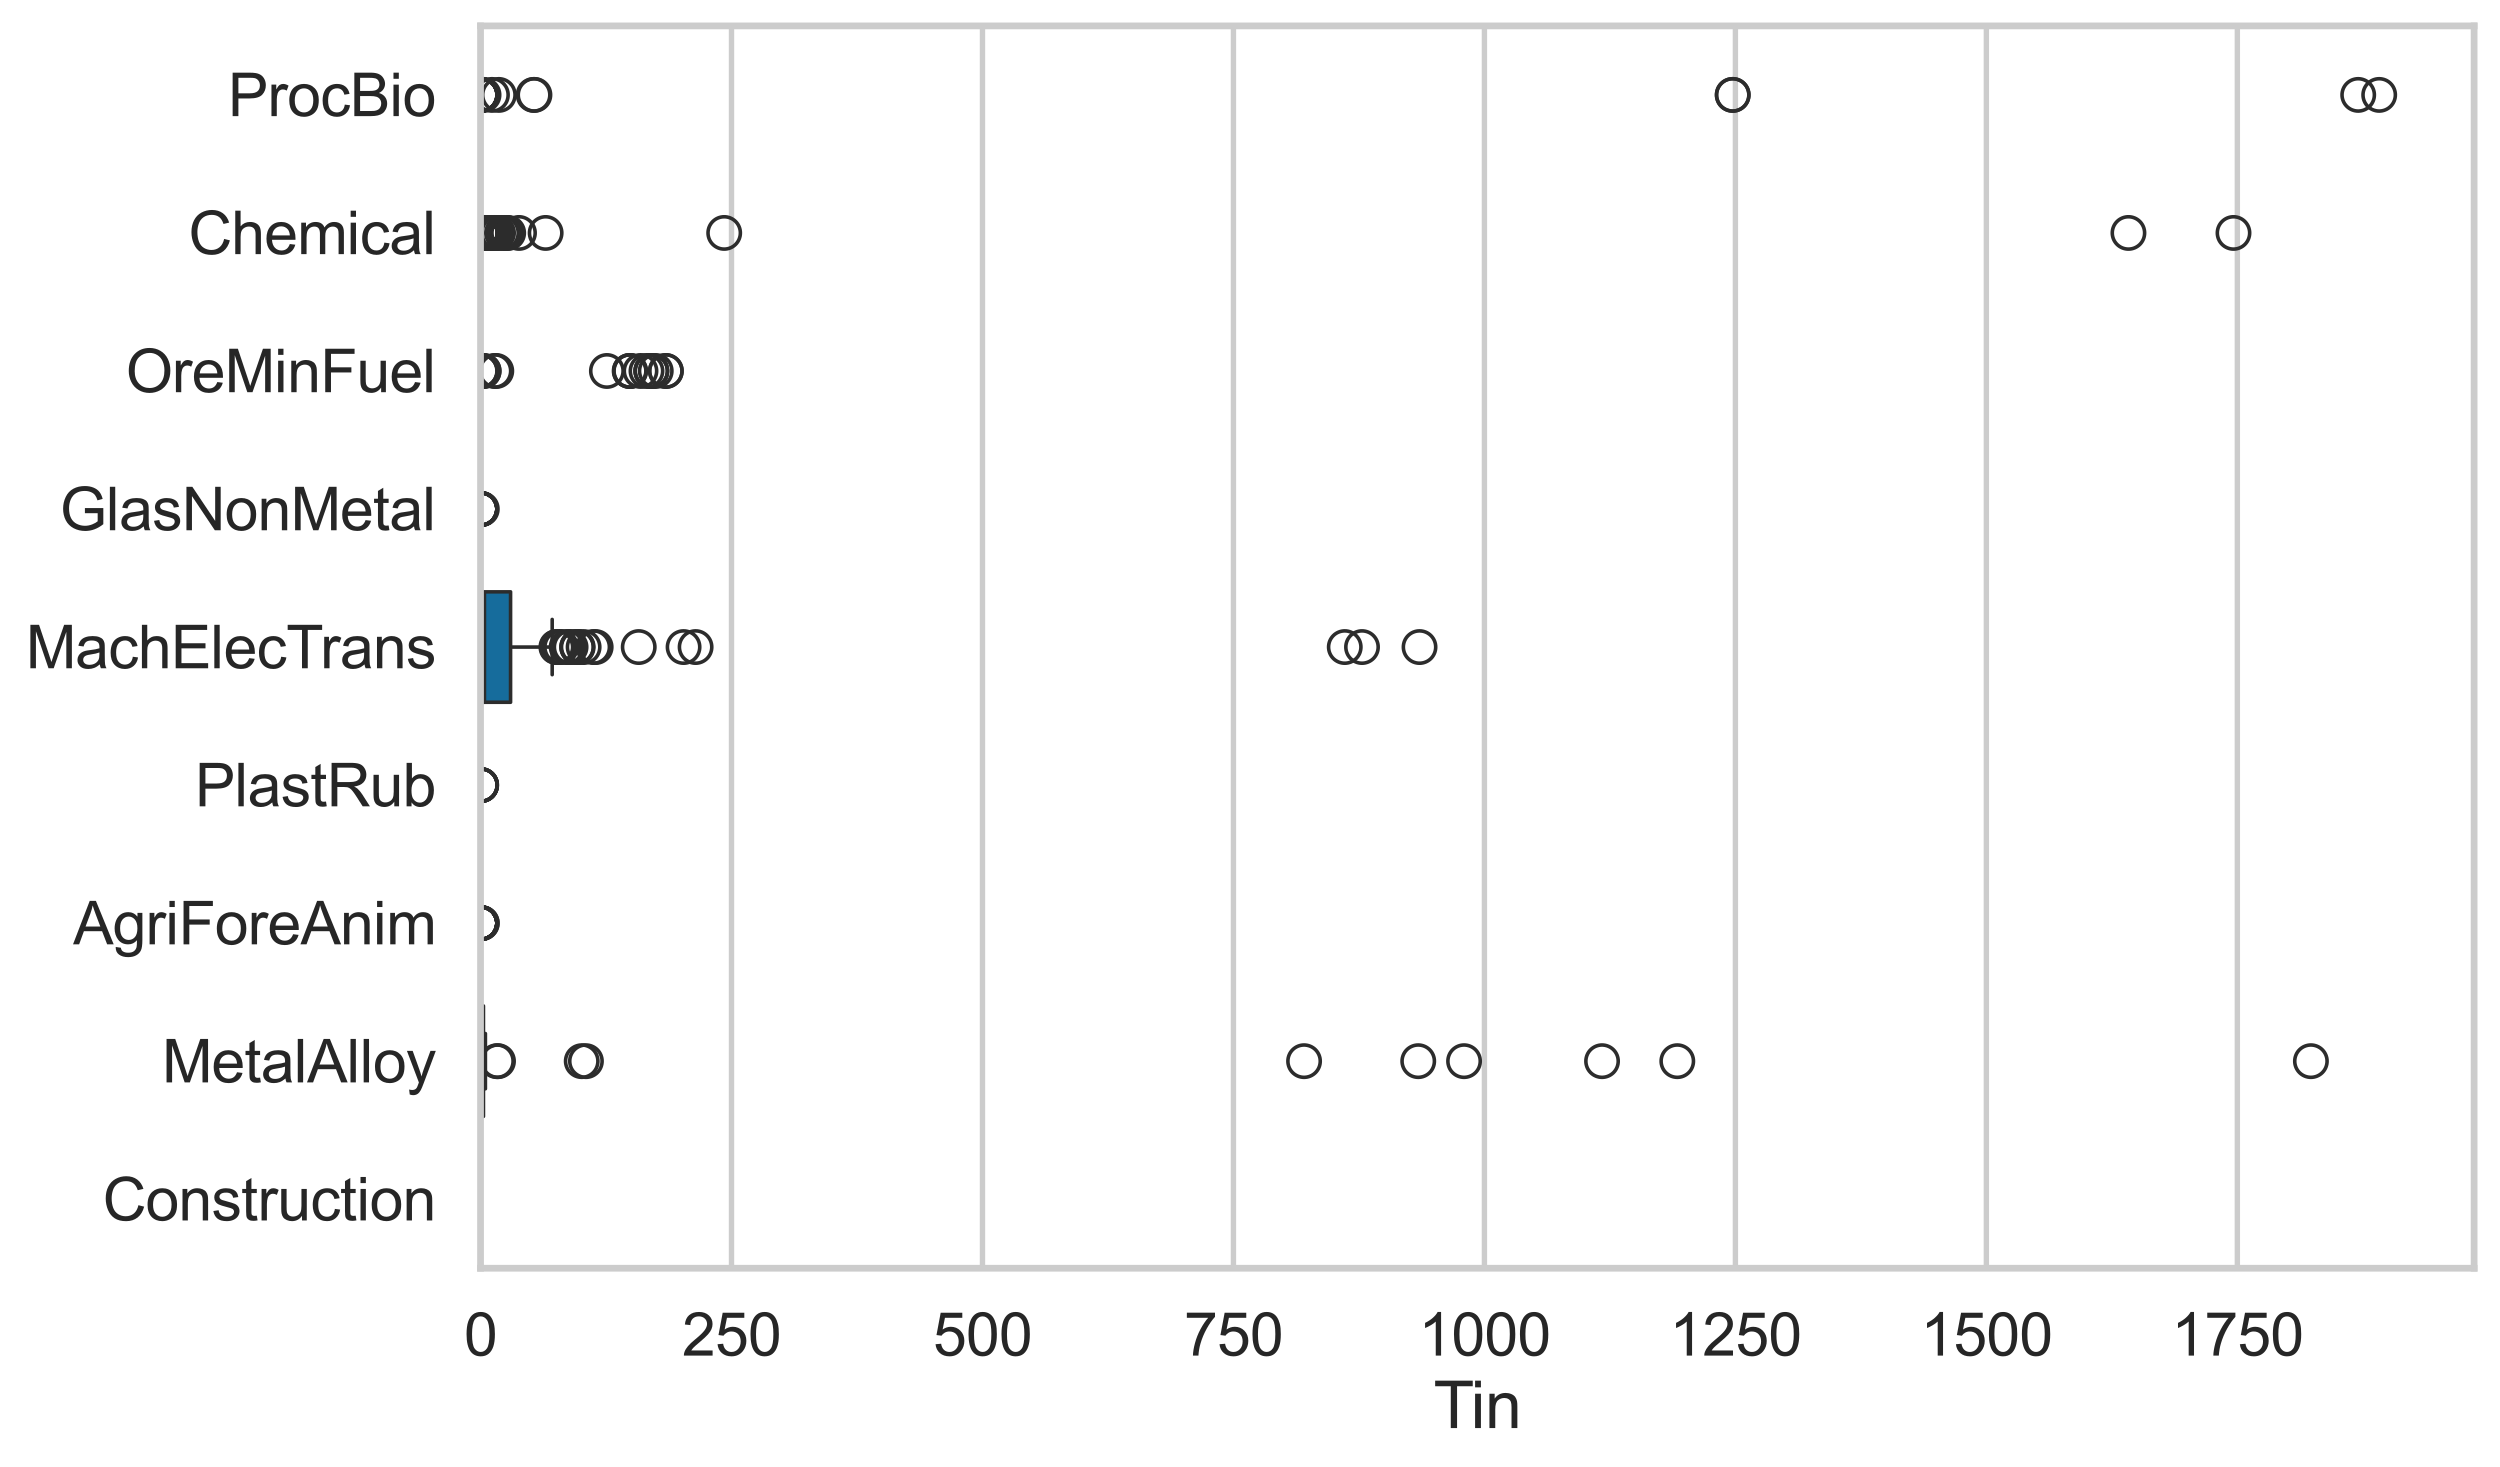 <?xml version="1.0" encoding="utf-8" standalone="no"?>
<!DOCTYPE svg PUBLIC "-//W3C//DTD SVG 1.1//EN"
  "http://www.w3.org/Graphics/SVG/1.1/DTD/svg11.dtd">
<svg xmlns:xlink="http://www.w3.org/1999/xlink" width="695.577pt" height="408.111pt" viewBox="0 0 695.577 408.111" xmlns="http://www.w3.org/2000/svg" version="1.1">
 <defs>
  <style type="text/css">*{stroke-linejoin: round; stroke-linecap: butt}</style>
 </defs>
 <g id="figure_1">
  <g id="patch_1">
   <path d="M 0 408.111 
L 695.577 408.111 
L 695.577 0 
L 0 0 
z
" style="fill: #ffffff"/>
  </g>
  <g id="axes_1">
   <g id="patch_2">
    <path d="M 133.697 352.86 
L 688.377 352.86 
L 688.377 7.2 
L 133.697 7.2 
z
" style="fill: #ffffff"/>
   </g>
   <g id="matplotlib.axis_1">
    <g id="xtick_1">
     <g id="line2d_1">
      <path d="M 133.697 352.86 
L 133.697 7.2 
" clip-path="url(#p2b8cd3656a)" style="fill: none; stroke: #cccccc; stroke-width: 1.5; stroke-linecap: round"/>
     </g>
     <g id="text_1">
      <!-- 0 -->
      <g style="fill: #262626" transform="translate(129.109 377.17) scale(0.165 -0.165)">
       <defs>
        <path id="ArialMT-30" d="M 266 2259 
Q 266 3072 433 3567 
Q 600 4063 929 4331 
Q 1259 4600 1759 4600 
Q 2128 4600 2406 4451 
Q 2684 4303 2865 4023 
Q 3047 3744 3150 3342 
Q 3253 2941 3253 2259 
Q 3253 1453 3087 958 
Q 2922 463 2592 192 
Q 2263 -78 1759 -78 
Q 1097 -78 719 397 
Q 266 969 266 2259 
z
M 844 2259 
Q 844 1131 1108 757 
Q 1372 384 1759 384 
Q 2147 384 2411 759 
Q 2675 1134 2675 2259 
Q 2675 3391 2411 3762 
Q 2147 4134 1753 4134 
Q 1366 4134 1134 3806 
Q 844 3388 844 2259 
z
" transform="scale(0.016)"/>
       </defs>
       <use xlink:href="#ArialMT-30"/>
      </g>
     </g>
    </g>
    <g id="xtick_2">
     <g id="line2d_2">
      <path d="M 203.526 352.86 
L 203.526 7.2 
" clip-path="url(#p2b8cd3656a)" style="fill: none; stroke: #cccccc; stroke-width: 1.5; stroke-linecap: round"/>
     </g>
     <g id="text_2">
      <!-- 250 -->
      <g style="fill: #262626" transform="translate(189.762 377.17) scale(0.165 -0.165)">
       <defs>
        <path id="ArialMT-32" d="M 3222 541 
L 3222 0 
L 194 0 
Q 188 203 259 391 
Q 375 700 629 1000 
Q 884 1300 1366 1694 
Q 2113 2306 2375 2664 
Q 2638 3022 2638 3341 
Q 2638 3675 2398 3904 
Q 2159 4134 1775 4134 
Q 1369 4134 1125 3890 
Q 881 3647 878 3216 
L 300 3275 
Q 359 3922 746 4261 
Q 1134 4600 1788 4600 
Q 2447 4600 2831 4234 
Q 3216 3869 3216 3328 
Q 3216 3053 3103 2787 
Q 2991 2522 2730 2228 
Q 2469 1934 1863 1422 
Q 1356 997 1212 845 
Q 1069 694 975 541 
L 3222 541 
z
" transform="scale(0.016)"/>
        <path id="ArialMT-35" d="M 266 1200 
L 856 1250 
Q 922 819 1161 601 
Q 1400 384 1738 384 
Q 2144 384 2425 690 
Q 2706 997 2706 1503 
Q 2706 1984 2436 2262 
Q 2166 2541 1728 2541 
Q 1456 2541 1237 2417 
Q 1019 2294 894 2097 
L 366 2166 
L 809 4519 
L 3088 4519 
L 3088 3981 
L 1259 3981 
L 1013 2750 
Q 1425 3038 1878 3038 
Q 2478 3038 2890 2622 
Q 3303 2206 3303 1553 
Q 3303 931 2941 478 
Q 2500 -78 1738 -78 
Q 1113 -78 717 272 
Q 322 622 266 1200 
z
" transform="scale(0.016)"/>
       </defs>
       <use xlink:href="#ArialMT-32"/>
       <use xlink:href="#ArialMT-35" transform="translate(55.615 0)"/>
       <use xlink:href="#ArialMT-30" transform="translate(111.23 0)"/>
      </g>
     </g>
    </g>
    <g id="xtick_3">
     <g id="line2d_3">
      <path d="M 273.354 352.86 
L 273.354 7.2 
" clip-path="url(#p2b8cd3656a)" style="fill: none; stroke: #cccccc; stroke-width: 1.5; stroke-linecap: round"/>
     </g>
     <g id="text_3">
      <!-- 500 -->
      <g style="fill: #262626" transform="translate(259.591 377.17) scale(0.165 -0.165)">
       <use xlink:href="#ArialMT-35"/>
       <use xlink:href="#ArialMT-30" transform="translate(55.615 0)"/>
       <use xlink:href="#ArialMT-30" transform="translate(111.23 0)"/>
      </g>
     </g>
    </g>
    <g id="xtick_4">
     <g id="line2d_4">
      <path d="M 343.183 352.86 
L 343.183 7.2 
" clip-path="url(#p2b8cd3656a)" style="fill: none; stroke: #cccccc; stroke-width: 1.5; stroke-linecap: round"/>
     </g>
     <g id="text_4">
      <!-- 750 -->
      <g style="fill: #262626" transform="translate(329.42 377.17) scale(0.165 -0.165)">
       <defs>
        <path id="ArialMT-37" d="M 303 3981 
L 303 4522 
L 3269 4522 
L 3269 4084 
Q 2831 3619 2401 2847 
Q 1972 2075 1738 1259 
Q 1569 684 1522 0 
L 944 0 
Q 953 541 1156 1306 
Q 1359 2072 1739 2783 
Q 2119 3494 2547 3981 
L 303 3981 
z
" transform="scale(0.016)"/>
       </defs>
       <use xlink:href="#ArialMT-37"/>
       <use xlink:href="#ArialMT-35" transform="translate(55.615 0)"/>
       <use xlink:href="#ArialMT-30" transform="translate(111.23 0)"/>
      </g>
     </g>
    </g>
    <g id="xtick_5">
     <g id="line2d_5">
      <path d="M 413.012 352.86 
L 413.012 7.2 
" clip-path="url(#p2b8cd3656a)" style="fill: none; stroke: #cccccc; stroke-width: 1.5; stroke-linecap: round"/>
     </g>
     <g id="text_5">
      <!-- 1000 -->
      <g style="fill: #262626" transform="translate(394.661 377.17) scale(0.165 -0.165)">
       <defs>
        <path id="ArialMT-31" d="M 2384 0 
L 1822 0 
L 1822 3584 
Q 1619 3391 1289 3197 
Q 959 3003 697 2906 
L 697 3450 
Q 1169 3672 1522 3987 
Q 1875 4303 2022 4600 
L 2384 4600 
L 2384 0 
z
" transform="scale(0.016)"/>
       </defs>
       <use xlink:href="#ArialMT-31"/>
       <use xlink:href="#ArialMT-30" transform="translate(55.615 0)"/>
       <use xlink:href="#ArialMT-30" transform="translate(111.23 0)"/>
       <use xlink:href="#ArialMT-30" transform="translate(166.846 0)"/>
      </g>
     </g>
    </g>
    <g id="xtick_6">
     <g id="line2d_6">
      <path d="M 482.841 352.86 
L 482.841 7.2 
" clip-path="url(#p2b8cd3656a)" style="fill: none; stroke: #cccccc; stroke-width: 1.5; stroke-linecap: round"/>
     </g>
     <g id="text_6">
      <!-- 1250 -->
      <g style="fill: #262626" transform="translate(464.49 377.17) scale(0.165 -0.165)">
       <use xlink:href="#ArialMT-31"/>
       <use xlink:href="#ArialMT-32" transform="translate(55.615 0)"/>
       <use xlink:href="#ArialMT-35" transform="translate(111.23 0)"/>
       <use xlink:href="#ArialMT-30" transform="translate(166.846 0)"/>
      </g>
     </g>
    </g>
    <g id="xtick_7">
     <g id="line2d_7">
      <path d="M 552.669 352.86 
L 552.669 7.2 
" clip-path="url(#p2b8cd3656a)" style="fill: none; stroke: #cccccc; stroke-width: 1.5; stroke-linecap: round"/>
     </g>
     <g id="text_7">
      <!-- 1500 -->
      <g style="fill: #262626" transform="translate(534.318 377.17) scale(0.165 -0.165)">
       <use xlink:href="#ArialMT-31"/>
       <use xlink:href="#ArialMT-35" transform="translate(55.615 0)"/>
       <use xlink:href="#ArialMT-30" transform="translate(111.23 0)"/>
       <use xlink:href="#ArialMT-30" transform="translate(166.846 0)"/>
      </g>
     </g>
    </g>
    <g id="xtick_8">
     <g id="line2d_8">
      <path d="M 622.498 352.86 
L 622.498 7.2 
" clip-path="url(#p2b8cd3656a)" style="fill: none; stroke: #cccccc; stroke-width: 1.5; stroke-linecap: round"/>
     </g>
     <g id="text_8">
      <!-- 1750 -->
      <g style="fill: #262626" transform="translate(604.147 377.17) scale(0.165 -0.165)">
       <use xlink:href="#ArialMT-31"/>
       <use xlink:href="#ArialMT-37" transform="translate(55.615 0)"/>
       <use xlink:href="#ArialMT-35" transform="translate(111.23 0)"/>
       <use xlink:href="#ArialMT-30" transform="translate(166.846 0)"/>
      </g>
     </g>
    </g>
    <g id="text_9">
     <!-- Tin -->
     <g style="fill: #262626" transform="translate(398.873 397.334) scale(0.18 -0.18)">
      <defs>
       <path id="ArialMT-54" d="M 1659 0 
L 1659 4041 
L 150 4041 
L 150 4581 
L 3781 4581 
L 3781 4041 
L 2266 4041 
L 2266 0 
L 1659 0 
z
" transform="scale(0.016)"/>
       <path id="ArialMT-69" d="M 425 3934 
L 425 4581 
L 988 4581 
L 988 3934 
L 425 3934 
z
M 425 0 
L 425 3319 
L 988 3319 
L 988 0 
L 425 0 
z
" transform="scale(0.016)"/>
       <path id="ArialMT-6e" d="M 422 0 
L 422 3319 
L 928 3319 
L 928 2847 
Q 1294 3394 1984 3394 
Q 2284 3394 2536 3286 
Q 2788 3178 2913 3003 
Q 3038 2828 3088 2588 
Q 3119 2431 3119 2041 
L 3119 0 
L 2556 0 
L 2556 2019 
Q 2556 2363 2490 2533 
Q 2425 2703 2258 2804 
Q 2091 2906 1866 2906 
Q 1506 2906 1245 2678 
Q 984 2450 984 1813 
L 984 0 
L 422 0 
z
" transform="scale(0.016)"/>
      </defs>
      <use xlink:href="#ArialMT-54"/>
      <use xlink:href="#ArialMT-69" transform="translate(57.334 0)"/>
      <use xlink:href="#ArialMT-6e" transform="translate(79.551 0)"/>
     </g>
    </g>
   </g>
   <g id="matplotlib.axis_2">
    <g id="ytick_1">
     <g id="text_10">
      <!-- ProcBio -->
      <g style="fill: #262626" transform="translate(63.424 32.309) scale(0.165 -0.165)">
       <defs>
        <path id="ArialMT-50" d="M 494 0 
L 494 4581 
L 2222 4581 
Q 2678 4581 2919 4538 
Q 3256 4481 3484 4323 
Q 3713 4166 3852 3881 
Q 3991 3597 3991 3256 
Q 3991 2672 3619 2267 
Q 3247 1863 2275 1863 
L 1100 1863 
L 1100 0 
L 494 0 
z
M 1100 2403 
L 2284 2403 
Q 2872 2403 3119 2622 
Q 3366 2841 3366 3238 
Q 3366 3525 3220 3729 
Q 3075 3934 2838 4000 
Q 2684 4041 2272 4041 
L 1100 4041 
L 1100 2403 
z
" transform="scale(0.016)"/>
        <path id="ArialMT-72" d="M 416 0 
L 416 3319 
L 922 3319 
L 922 2816 
Q 1116 3169 1280 3281 
Q 1444 3394 1641 3394 
Q 1925 3394 2219 3213 
L 2025 2691 
Q 1819 2813 1613 2813 
Q 1428 2813 1281 2702 
Q 1134 2591 1072 2394 
Q 978 2094 978 1738 
L 978 0 
L 416 0 
z
" transform="scale(0.016)"/>
        <path id="ArialMT-6f" d="M 213 1659 
Q 213 2581 725 3025 
Q 1153 3394 1769 3394 
Q 2453 3394 2887 2945 
Q 3322 2497 3322 1706 
Q 3322 1066 3130 698 
Q 2938 331 2570 128 
Q 2203 -75 1769 -75 
Q 1072 -75 642 372 
Q 213 819 213 1659 
z
M 791 1659 
Q 791 1022 1069 705 
Q 1347 388 1769 388 
Q 2188 388 2466 706 
Q 2744 1025 2744 1678 
Q 2744 2294 2464 2611 
Q 2184 2928 1769 2928 
Q 1347 2928 1069 2612 
Q 791 2297 791 1659 
z
" transform="scale(0.016)"/>
        <path id="ArialMT-63" d="M 2588 1216 
L 3141 1144 
Q 3050 572 2676 248 
Q 2303 -75 1759 -75 
Q 1078 -75 664 370 
Q 250 816 250 1647 
Q 250 2184 428 2587 
Q 606 2991 970 3192 
Q 1334 3394 1763 3394 
Q 2303 3394 2647 3120 
Q 2991 2847 3088 2344 
L 2541 2259 
Q 2463 2594 2264 2762 
Q 2066 2931 1784 2931 
Q 1359 2931 1093 2626 
Q 828 2322 828 1663 
Q 828 994 1084 691 
Q 1341 388 1753 388 
Q 2084 388 2306 591 
Q 2528 794 2588 1216 
z
" transform="scale(0.016)"/>
        <path id="ArialMT-42" d="M 469 0 
L 469 4581 
L 2188 4581 
Q 2713 4581 3030 4442 
Q 3347 4303 3526 4014 
Q 3706 3725 3706 3409 
Q 3706 3116 3547 2856 
Q 3388 2597 3066 2438 
Q 3481 2316 3704 2022 
Q 3928 1728 3928 1328 
Q 3928 1006 3792 729 
Q 3656 453 3456 303 
Q 3256 153 2954 76 
Q 2653 0 2216 0 
L 469 0 
z
M 1075 2656 
L 2066 2656 
Q 2469 2656 2644 2709 
Q 2875 2778 2992 2937 
Q 3109 3097 3109 3338 
Q 3109 3566 3000 3739 
Q 2891 3913 2687 3977 
Q 2484 4041 1991 4041 
L 1075 4041 
L 1075 2656 
z
M 1075 541 
L 2216 541 
Q 2509 541 2628 563 
Q 2838 600 2978 687 
Q 3119 775 3209 942 
Q 3300 1109 3300 1328 
Q 3300 1584 3169 1773 
Q 3038 1963 2805 2039 
Q 2572 2116 2134 2116 
L 1075 2116 
L 1075 541 
z
" transform="scale(0.016)"/>
       </defs>
       <use xlink:href="#ArialMT-50"/>
       <use xlink:href="#ArialMT-72" transform="translate(66.699 0)"/>
       <use xlink:href="#ArialMT-6f" transform="translate(100 0)"/>
       <use xlink:href="#ArialMT-63" transform="translate(155.615 0)"/>
       <use xlink:href="#ArialMT-42" transform="translate(205.615 0)"/>
       <use xlink:href="#ArialMT-69" transform="translate(272.314 0)"/>
       <use xlink:href="#ArialMT-6f" transform="translate(294.531 0)"/>
      </g>
     </g>
    </g>
    <g id="ytick_2">
     <g id="text_11">
      <!-- Chemical -->
      <g style="fill: #262626" transform="translate(52.428 70.715) scale(0.165 -0.165)">
       <defs>
        <path id="ArialMT-43" d="M 3763 1606 
L 4369 1453 
Q 4178 706 3683 314 
Q 3188 -78 2472 -78 
Q 1731 -78 1267 223 
Q 803 525 561 1097 
Q 319 1669 319 2325 
Q 319 3041 592 3573 
Q 866 4106 1370 4382 
Q 1875 4659 2481 4659 
Q 3169 4659 3637 4309 
Q 4106 3959 4291 3325 
L 3694 3184 
Q 3534 3684 3231 3912 
Q 2928 4141 2469 4141 
Q 1941 4141 1586 3887 
Q 1231 3634 1087 3207 
Q 944 2781 944 2328 
Q 944 1744 1114 1308 
Q 1284 872 1643 656 
Q 2003 441 2422 441 
Q 2931 441 3284 734 
Q 3638 1028 3763 1606 
z
" transform="scale(0.016)"/>
        <path id="ArialMT-68" d="M 422 0 
L 422 4581 
L 984 4581 
L 984 2938 
Q 1378 3394 1978 3394 
Q 2347 3394 2619 3248 
Q 2891 3103 3008 2847 
Q 3125 2591 3125 2103 
L 3125 0 
L 2563 0 
L 2563 2103 
Q 2563 2525 2380 2717 
Q 2197 2909 1863 2909 
Q 1613 2909 1392 2779 
Q 1172 2650 1078 2428 
Q 984 2206 984 1816 
L 984 0 
L 422 0 
z
" transform="scale(0.016)"/>
        <path id="ArialMT-65" d="M 2694 1069 
L 3275 997 
Q 3138 488 2766 206 
Q 2394 -75 1816 -75 
Q 1088 -75 661 373 
Q 234 822 234 1631 
Q 234 2469 665 2931 
Q 1097 3394 1784 3394 
Q 2450 3394 2872 2941 
Q 3294 2488 3294 1666 
Q 3294 1616 3291 1516 
L 816 1516 
Q 847 969 1125 678 
Q 1403 388 1819 388 
Q 2128 388 2347 550 
Q 2566 713 2694 1069 
z
M 847 1978 
L 2700 1978 
Q 2663 2397 2488 2606 
Q 2219 2931 1791 2931 
Q 1403 2931 1139 2672 
Q 875 2413 847 1978 
z
" transform="scale(0.016)"/>
        <path id="ArialMT-6d" d="M 422 0 
L 422 3319 
L 925 3319 
L 925 2853 
Q 1081 3097 1340 3245 
Q 1600 3394 1931 3394 
Q 2300 3394 2536 3241 
Q 2772 3088 2869 2813 
Q 3263 3394 3894 3394 
Q 4388 3394 4653 3120 
Q 4919 2847 4919 2278 
L 4919 0 
L 4359 0 
L 4359 2091 
Q 4359 2428 4304 2576 
Q 4250 2725 4106 2815 
Q 3963 2906 3769 2906 
Q 3419 2906 3187 2673 
Q 2956 2441 2956 1928 
L 2956 0 
L 2394 0 
L 2394 2156 
Q 2394 2531 2256 2718 
Q 2119 2906 1806 2906 
Q 1569 2906 1367 2781 
Q 1166 2656 1075 2415 
Q 984 2175 984 1722 
L 984 0 
L 422 0 
z
" transform="scale(0.016)"/>
        <path id="ArialMT-61" d="M 2588 409 
Q 2275 144 1986 34 
Q 1697 -75 1366 -75 
Q 819 -75 525 192 
Q 231 459 231 875 
Q 231 1119 342 1320 
Q 453 1522 633 1644 
Q 813 1766 1038 1828 
Q 1203 1872 1538 1913 
Q 2219 1994 2541 2106 
Q 2544 2222 2544 2253 
Q 2544 2597 2384 2738 
Q 2169 2928 1744 2928 
Q 1347 2928 1158 2789 
Q 969 2650 878 2297 
L 328 2372 
Q 403 2725 575 2942 
Q 747 3159 1072 3276 
Q 1397 3394 1825 3394 
Q 2250 3394 2515 3294 
Q 2781 3194 2906 3042 
Q 3031 2891 3081 2659 
Q 3109 2516 3109 2141 
L 3109 1391 
Q 3109 606 3145 398 
Q 3181 191 3288 0 
L 2700 0 
Q 2613 175 2588 409 
z
M 2541 1666 
Q 2234 1541 1622 1453 
Q 1275 1403 1131 1340 
Q 988 1278 909 1158 
Q 831 1038 831 891 
Q 831 666 1001 516 
Q 1172 366 1500 366 
Q 1825 366 2078 508 
Q 2331 650 2450 897 
Q 2541 1088 2541 1459 
L 2541 1666 
z
" transform="scale(0.016)"/>
        <path id="ArialMT-6c" d="M 409 0 
L 409 4581 
L 972 4581 
L 972 0 
L 409 0 
z
" transform="scale(0.016)"/>
       </defs>
       <use xlink:href="#ArialMT-43"/>
       <use xlink:href="#ArialMT-68" transform="translate(72.217 0)"/>
       <use xlink:href="#ArialMT-65" transform="translate(127.832 0)"/>
       <use xlink:href="#ArialMT-6d" transform="translate(183.447 0)"/>
       <use xlink:href="#ArialMT-69" transform="translate(266.748 0)"/>
       <use xlink:href="#ArialMT-63" transform="translate(288.965 0)"/>
       <use xlink:href="#ArialMT-61" transform="translate(338.965 0)"/>
       <use xlink:href="#ArialMT-6c" transform="translate(394.58 0)"/>
      </g>
     </g>
    </g>
    <g id="ytick_3">
     <g id="text_12">
      <!-- OreMinFuel -->
      <g style="fill: #262626" transform="translate(35.013 109.122) scale(0.165 -0.165)">
       <defs>
        <path id="ArialMT-4f" d="M 309 2231 
Q 309 3372 921 4017 
Q 1534 4663 2503 4663 
Q 3138 4663 3647 4359 
Q 4156 4056 4423 3514 
Q 4691 2972 4691 2284 
Q 4691 1588 4409 1038 
Q 4128 488 3612 205 
Q 3097 -78 2500 -78 
Q 1853 -78 1343 234 
Q 834 547 571 1087 
Q 309 1628 309 2231 
z
M 934 2222 
Q 934 1394 1379 917 
Q 1825 441 2497 441 
Q 3181 441 3623 922 
Q 4066 1403 4066 2288 
Q 4066 2847 3877 3264 
Q 3688 3681 3323 3911 
Q 2959 4141 2506 4141 
Q 1863 4141 1398 3698 
Q 934 3256 934 2222 
z
" transform="scale(0.016)"/>
        <path id="ArialMT-4d" d="M 475 0 
L 475 4581 
L 1388 4581 
L 2472 1338 
Q 2622 884 2691 659 
Q 2769 909 2934 1394 
L 4031 4581 
L 4847 4581 
L 4847 0 
L 4263 0 
L 4263 3834 
L 2931 0 
L 2384 0 
L 1059 3900 
L 1059 0 
L 475 0 
z
" transform="scale(0.016)"/>
        <path id="ArialMT-46" d="M 525 0 
L 525 4581 
L 3616 4581 
L 3616 4041 
L 1131 4041 
L 1131 2622 
L 3281 2622 
L 3281 2081 
L 1131 2081 
L 1131 0 
L 525 0 
z
" transform="scale(0.016)"/>
        <path id="ArialMT-75" d="M 2597 0 
L 2597 488 
Q 2209 -75 1544 -75 
Q 1250 -75 995 37 
Q 741 150 617 320 
Q 494 491 444 738 
Q 409 903 409 1263 
L 409 3319 
L 972 3319 
L 972 1478 
Q 972 1038 1006 884 
Q 1059 663 1231 536 
Q 1403 409 1656 409 
Q 1909 409 2131 539 
Q 2353 669 2445 892 
Q 2538 1116 2538 1541 
L 2538 3319 
L 3100 3319 
L 3100 0 
L 2597 0 
z
" transform="scale(0.016)"/>
       </defs>
       <use xlink:href="#ArialMT-4f"/>
       <use xlink:href="#ArialMT-72" transform="translate(77.783 0)"/>
       <use xlink:href="#ArialMT-65" transform="translate(111.084 0)"/>
       <use xlink:href="#ArialMT-4d" transform="translate(166.699 0)"/>
       <use xlink:href="#ArialMT-69" transform="translate(250 0)"/>
       <use xlink:href="#ArialMT-6e" transform="translate(272.217 0)"/>
       <use xlink:href="#ArialMT-46" transform="translate(327.832 0)"/>
       <use xlink:href="#ArialMT-75" transform="translate(388.916 0)"/>
       <use xlink:href="#ArialMT-65" transform="translate(444.531 0)"/>
       <use xlink:href="#ArialMT-6c" transform="translate(500.146 0)"/>
      </g>
     </g>
    </g>
    <g id="ytick_4">
     <g id="text_13">
      <!-- GlasNonMetal -->
      <g style="fill: #262626" transform="translate(16.659 147.529) scale(0.165 -0.165)">
       <defs>
        <path id="ArialMT-47" d="M 2638 1797 
L 2638 2334 
L 4578 2338 
L 4578 638 
Q 4131 281 3656 101 
Q 3181 -78 2681 -78 
Q 2006 -78 1454 211 
Q 903 500 622 1047 
Q 341 1594 341 2269 
Q 341 2938 620 3517 
Q 900 4097 1425 4378 
Q 1950 4659 2634 4659 
Q 3131 4659 3532 4498 
Q 3934 4338 4162 4050 
Q 4391 3763 4509 3300 
L 3963 3150 
Q 3859 3500 3706 3700 
Q 3553 3900 3268 4020 
Q 2984 4141 2638 4141 
Q 2222 4141 1919 4014 
Q 1616 3888 1430 3681 
Q 1244 3475 1141 3228 
Q 966 2803 966 2306 
Q 966 1694 1177 1281 
Q 1388 869 1791 669 
Q 2194 469 2647 469 
Q 3041 469 3416 620 
Q 3791 772 3984 944 
L 3984 1797 
L 2638 1797 
z
" transform="scale(0.016)"/>
        <path id="ArialMT-73" d="M 197 991 
L 753 1078 
Q 800 744 1014 566 
Q 1228 388 1613 388 
Q 2000 388 2187 545 
Q 2375 703 2375 916 
Q 2375 1106 2209 1216 
Q 2094 1291 1634 1406 
Q 1016 1563 777 1677 
Q 538 1791 414 1992 
Q 291 2194 291 2438 
Q 291 2659 392 2848 
Q 494 3038 669 3163 
Q 800 3259 1026 3326 
Q 1253 3394 1513 3394 
Q 1903 3394 2198 3281 
Q 2494 3169 2634 2976 
Q 2775 2784 2828 2463 
L 2278 2388 
Q 2241 2644 2061 2787 
Q 1881 2931 1553 2931 
Q 1166 2931 1000 2803 
Q 834 2675 834 2503 
Q 834 2394 903 2306 
Q 972 2216 1119 2156 
Q 1203 2125 1616 2013 
Q 2213 1853 2448 1751 
Q 2684 1650 2818 1456 
Q 2953 1263 2953 975 
Q 2953 694 2789 445 
Q 2625 197 2315 61 
Q 2006 -75 1616 -75 
Q 969 -75 630 194 
Q 291 463 197 991 
z
" transform="scale(0.016)"/>
        <path id="ArialMT-4e" d="M 488 0 
L 488 4581 
L 1109 4581 
L 3516 984 
L 3516 4581 
L 4097 4581 
L 4097 0 
L 3475 0 
L 1069 3600 
L 1069 0 
L 488 0 
z
" transform="scale(0.016)"/>
        <path id="ArialMT-74" d="M 1650 503 
L 1731 6 
Q 1494 -44 1306 -44 
Q 1000 -44 831 53 
Q 663 150 594 308 
Q 525 466 525 972 
L 525 2881 
L 113 2881 
L 113 3319 
L 525 3319 
L 525 4141 
L 1084 4478 
L 1084 3319 
L 1650 3319 
L 1650 2881 
L 1084 2881 
L 1084 941 
Q 1084 700 1114 631 
Q 1144 563 1211 522 
Q 1278 481 1403 481 
Q 1497 481 1650 503 
z
" transform="scale(0.016)"/>
       </defs>
       <use xlink:href="#ArialMT-47"/>
       <use xlink:href="#ArialMT-6c" transform="translate(77.783 0)"/>
       <use xlink:href="#ArialMT-61" transform="translate(100 0)"/>
       <use xlink:href="#ArialMT-73" transform="translate(155.615 0)"/>
       <use xlink:href="#ArialMT-4e" transform="translate(205.615 0)"/>
       <use xlink:href="#ArialMT-6f" transform="translate(277.832 0)"/>
       <use xlink:href="#ArialMT-6e" transform="translate(333.447 0)"/>
       <use xlink:href="#ArialMT-4d" transform="translate(389.062 0)"/>
       <use xlink:href="#ArialMT-65" transform="translate(472.363 0)"/>
       <use xlink:href="#ArialMT-74" transform="translate(527.979 0)"/>
       <use xlink:href="#ArialMT-61" transform="translate(555.762 0)"/>
       <use xlink:href="#ArialMT-6c" transform="translate(611.377 0)"/>
      </g>
     </g>
    </g>
    <g id="ytick_5">
     <g id="text_14">
      <!-- MachElecTrans -->
      <g style="fill: #262626" transform="translate(7.2 185.935) scale(0.165 -0.165)">
       <defs>
        <path id="ArialMT-45" d="M 506 0 
L 506 4581 
L 3819 4581 
L 3819 4041 
L 1113 4041 
L 1113 2638 
L 3647 2638 
L 3647 2100 
L 1113 2100 
L 1113 541 
L 3925 541 
L 3925 0 
L 506 0 
z
" transform="scale(0.016)"/>
       </defs>
       <use xlink:href="#ArialMT-4d"/>
       <use xlink:href="#ArialMT-61" transform="translate(83.301 0)"/>
       <use xlink:href="#ArialMT-63" transform="translate(138.916 0)"/>
       <use xlink:href="#ArialMT-68" transform="translate(188.916 0)"/>
       <use xlink:href="#ArialMT-45" transform="translate(244.531 0)"/>
       <use xlink:href="#ArialMT-6c" transform="translate(311.23 0)"/>
       <use xlink:href="#ArialMT-65" transform="translate(333.447 0)"/>
       <use xlink:href="#ArialMT-63" transform="translate(389.062 0)"/>
       <use xlink:href="#ArialMT-54" transform="translate(439.062 0)"/>
       <use xlink:href="#ArialMT-72" transform="translate(496.396 0)"/>
       <use xlink:href="#ArialMT-61" transform="translate(529.697 0)"/>
       <use xlink:href="#ArialMT-6e" transform="translate(585.312 0)"/>
       <use xlink:href="#ArialMT-73" transform="translate(640.928 0)"/>
      </g>
     </g>
    </g>
    <g id="ytick_6">
     <g id="text_15">
      <!-- PlastRub -->
      <g style="fill: #262626" transform="translate(54.248 224.342) scale(0.165 -0.165)">
       <defs>
        <path id="ArialMT-52" d="M 503 0 
L 503 4581 
L 2534 4581 
Q 3147 4581 3465 4457 
Q 3784 4334 3975 4021 
Q 4166 3709 4166 3331 
Q 4166 2844 3850 2509 
Q 3534 2175 2875 2084 
Q 3116 1969 3241 1856 
Q 3506 1613 3744 1247 
L 4541 0 
L 3778 0 
L 3172 953 
Q 2906 1366 2734 1584 
Q 2563 1803 2427 1890 
Q 2291 1978 2150 2013 
Q 2047 2034 1813 2034 
L 1109 2034 
L 1109 0 
L 503 0 
z
M 1109 2559 
L 2413 2559 
Q 2828 2559 3062 2645 
Q 3297 2731 3419 2920 
Q 3541 3109 3541 3331 
Q 3541 3656 3305 3865 
Q 3069 4075 2559 4075 
L 1109 4075 
L 1109 2559 
z
" transform="scale(0.016)"/>
        <path id="ArialMT-62" d="M 941 0 
L 419 0 
L 419 4581 
L 981 4581 
L 981 2947 
Q 1338 3394 1891 3394 
Q 2197 3394 2470 3270 
Q 2744 3147 2920 2923 
Q 3097 2700 3197 2384 
Q 3297 2069 3297 1709 
Q 3297 856 2875 390 
Q 2453 -75 1863 -75 
Q 1275 -75 941 416 
L 941 0 
z
M 934 1684 
Q 934 1088 1097 822 
Q 1363 388 1816 388 
Q 2184 388 2453 708 
Q 2722 1028 2722 1663 
Q 2722 2313 2464 2622 
Q 2206 2931 1841 2931 
Q 1472 2931 1203 2611 
Q 934 2291 934 1684 
z
" transform="scale(0.016)"/>
       </defs>
       <use xlink:href="#ArialMT-50"/>
       <use xlink:href="#ArialMT-6c" transform="translate(66.699 0)"/>
       <use xlink:href="#ArialMT-61" transform="translate(88.916 0)"/>
       <use xlink:href="#ArialMT-73" transform="translate(144.531 0)"/>
       <use xlink:href="#ArialMT-74" transform="translate(194.531 0)"/>
       <use xlink:href="#ArialMT-52" transform="translate(222.314 0)"/>
       <use xlink:href="#ArialMT-75" transform="translate(294.531 0)"/>
       <use xlink:href="#ArialMT-62" transform="translate(350.146 0)"/>
      </g>
     </g>
    </g>
    <g id="ytick_7">
     <g id="text_16">
      <!-- AgriForeAnim -->
      <g style="fill: #262626" transform="translate(20.341 262.749) scale(0.165 -0.165)">
       <defs>
        <path id="ArialMT-41" d="M -9 0 
L 1750 4581 
L 2403 4581 
L 4278 0 
L 3588 0 
L 3053 1388 
L 1138 1388 
L 634 0 
L -9 0 
z
M 1313 1881 
L 2866 1881 
L 2388 3150 
Q 2169 3728 2063 4100 
Q 1975 3659 1816 3225 
L 1313 1881 
z
" transform="scale(0.016)"/>
        <path id="ArialMT-67" d="M 319 -275 
L 866 -356 
Q 900 -609 1056 -725 
Q 1266 -881 1628 -881 
Q 2019 -881 2231 -725 
Q 2444 -569 2519 -288 
Q 2563 -116 2559 434 
Q 2191 0 1641 0 
Q 956 0 581 494 
Q 206 988 206 1678 
Q 206 2153 378 2554 
Q 550 2956 876 3175 
Q 1203 3394 1644 3394 
Q 2231 3394 2613 2919 
L 2613 3319 
L 3131 3319 
L 3131 450 
Q 3131 -325 2973 -648 
Q 2816 -972 2473 -1159 
Q 2131 -1347 1631 -1347 
Q 1038 -1347 672 -1080 
Q 306 -813 319 -275 
z
M 784 1719 
Q 784 1066 1043 766 
Q 1303 466 1694 466 
Q 2081 466 2343 764 
Q 2606 1063 2606 1700 
Q 2606 2309 2336 2618 
Q 2066 2928 1684 2928 
Q 1309 2928 1046 2623 
Q 784 2319 784 1719 
z
" transform="scale(0.016)"/>
       </defs>
       <use xlink:href="#ArialMT-41"/>
       <use xlink:href="#ArialMT-67" transform="translate(66.699 0)"/>
       <use xlink:href="#ArialMT-72" transform="translate(122.314 0)"/>
       <use xlink:href="#ArialMT-69" transform="translate(155.615 0)"/>
       <use xlink:href="#ArialMT-46" transform="translate(177.832 0)"/>
       <use xlink:href="#ArialMT-6f" transform="translate(238.916 0)"/>
       <use xlink:href="#ArialMT-72" transform="translate(294.531 0)"/>
       <use xlink:href="#ArialMT-65" transform="translate(327.832 0)"/>
       <use xlink:href="#ArialMT-41" transform="translate(383.447 0)"/>
       <use xlink:href="#ArialMT-6e" transform="translate(450.146 0)"/>
       <use xlink:href="#ArialMT-69" transform="translate(505.762 0)"/>
       <use xlink:href="#ArialMT-6d" transform="translate(527.979 0)"/>
      </g>
     </g>
    </g>
    <g id="ytick_8">
     <g id="text_17">
      <!-- MetalAlloy -->
      <g style="fill: #262626" transform="translate(45.088 301.155) scale(0.165 -0.165)">
       <defs>
        <path id="ArialMT-79" d="M 397 -1278 
L 334 -750 
Q 519 -800 656 -800 
Q 844 -800 956 -737 
Q 1069 -675 1141 -563 
Q 1194 -478 1313 -144 
Q 1328 -97 1363 -6 
L 103 3319 
L 709 3319 
L 1400 1397 
Q 1534 1031 1641 628 
Q 1738 1016 1872 1384 
L 2581 3319 
L 3144 3319 
L 1881 -56 
Q 1678 -603 1566 -809 
Q 1416 -1088 1222 -1217 
Q 1028 -1347 759 -1347 
Q 597 -1347 397 -1278 
z
" transform="scale(0.016)"/>
       </defs>
       <use xlink:href="#ArialMT-4d"/>
       <use xlink:href="#ArialMT-65" transform="translate(83.301 0)"/>
       <use xlink:href="#ArialMT-74" transform="translate(138.916 0)"/>
       <use xlink:href="#ArialMT-61" transform="translate(166.699 0)"/>
       <use xlink:href="#ArialMT-6c" transform="translate(222.314 0)"/>
       <use xlink:href="#ArialMT-41" transform="translate(244.531 0)"/>
       <use xlink:href="#ArialMT-6c" transform="translate(311.23 0)"/>
       <use xlink:href="#ArialMT-6c" transform="translate(333.447 0)"/>
       <use xlink:href="#ArialMT-6f" transform="translate(355.664 0)"/>
       <use xlink:href="#ArialMT-79" transform="translate(411.279 0)"/>
      </g>
     </g>
    </g>
    <g id="ytick_9">
     <g id="text_18">
      <!-- Construction -->
      <g style="fill: #262626" transform="translate(28.575 339.562) scale(0.165 -0.165)">
       <use xlink:href="#ArialMT-43"/>
       <use xlink:href="#ArialMT-6f" transform="translate(72.217 0)"/>
       <use xlink:href="#ArialMT-6e" transform="translate(127.832 0)"/>
       <use xlink:href="#ArialMT-73" transform="translate(183.447 0)"/>
       <use xlink:href="#ArialMT-74" transform="translate(233.447 0)"/>
       <use xlink:href="#ArialMT-72" transform="translate(261.23 0)"/>
       <use xlink:href="#ArialMT-75" transform="translate(294.531 0)"/>
       <use xlink:href="#ArialMT-63" transform="translate(350.146 0)"/>
       <use xlink:href="#ArialMT-74" transform="translate(400.146 0)"/>
       <use xlink:href="#ArialMT-69" transform="translate(427.93 0)"/>
       <use xlink:href="#ArialMT-6f" transform="translate(450.146 0)"/>
       <use xlink:href="#ArialMT-6e" transform="translate(505.762 0)"/>
      </g>
     </g>
    </g>
   </g>
   <g id="patch_3">
    <path d="M 133.701 11.041 
L 133.701 41.766 
L 133.722 41.766 
L 133.722 11.041 
L 133.701 11.041 
z
" clip-path="url(#p2b8cd3656a)" style="fill: #c9941d; stroke: #2c2c2c; stroke-linejoin: miter"/>
   </g>
   <g id="line2d_9">
    <path d="M 133.701 26.403 
L 133.697 26.403 
" clip-path="url(#p2b8cd3656a)" style="fill: none; stroke: #2c2c2c"/>
   </g>
   <g id="line2d_10">
    <path d="M 133.722 26.403 
L 133.749 26.403 
" clip-path="url(#p2b8cd3656a)" style="fill: none; stroke: #2c2c2c"/>
   </g>
   <g id="line2d_11">
    <path d="M 133.697 18.722 
L 133.697 34.085 
" clip-path="url(#p2b8cd3656a)" style="fill: none; stroke: #2c2c2c; stroke-linecap: round"/>
   </g>
   <g id="line2d_12">
    <path d="M 133.749 18.722 
L 133.749 34.085 
" clip-path="url(#p2b8cd3656a)" style="fill: none; stroke: #2c2c2c; stroke-linecap: round"/>
   </g>
   <g id="line2d_13">
    <defs>
     <path id="mc362140569" d="M 0 4.5 
C 1.193 4.5 2.338 4.026 3.182 3.182 
C 4.026 2.338 4.5 1.193 4.5 0 
C 4.5 -1.193 4.026 -2.338 3.182 -3.182 
C 2.338 -4.026 1.193 -4.5 0 -4.5 
C -1.193 -4.5 -2.338 -4.026 -3.182 -3.182 
C -4.026 -2.338 -4.5 -1.193 -4.5 0 
C -4.5 1.193 -4.026 2.338 -3.182 3.182 
C -2.338 4.026 -1.193 4.5 0 4.5 
z
" style="stroke: #2c2c2c"/>
    </defs>
    <g clip-path="url(#p2b8cd3656a)">
     <use xlink:href="#mc362140569" x="134.534" y="26.403" style="fill-opacity: 0; stroke: #2c2c2c"/>
     <use xlink:href="#mc362140569" x="138.799" y="26.403" style="fill-opacity: 0; stroke: #2c2c2c"/>
     <use xlink:href="#mc362140569" x="133.89" y="26.403" style="fill-opacity: 0; stroke: #2c2c2c"/>
     <use xlink:href="#mc362140569" x="656.125" y="26.403" style="fill-opacity: 0; stroke: #2c2c2c"/>
     <use xlink:href="#mc362140569" x="136.877" y="26.403" style="fill-opacity: 0; stroke: #2c2c2c"/>
     <use xlink:href="#mc362140569" x="133.765" y="26.403" style="fill-opacity: 0; stroke: #2c2c2c"/>
     <use xlink:href="#mc362140569" x="661.964" y="26.403" style="fill-opacity: 0; stroke: #2c2c2c"/>
     <use xlink:href="#mc362140569" x="133.883" y="26.403" style="fill-opacity: 0; stroke: #2c2c2c"/>
     <use xlink:href="#mc362140569" x="133.774" y="26.403" style="fill-opacity: 0; stroke: #2c2c2c"/>
     <use xlink:href="#mc362140569" x="148.698" y="26.403" style="fill-opacity: 0; stroke: #2c2c2c"/>
     <use xlink:href="#mc362140569" x="133.808" y="26.403" style="fill-opacity: 0; stroke: #2c2c2c"/>
     <use xlink:href="#mc362140569" x="133.771" y="26.403" style="fill-opacity: 0; stroke: #2c2c2c"/>
     <use xlink:href="#mc362140569" x="482.077" y="26.403" style="fill-opacity: 0; stroke: #2c2c2c"/>
     <use xlink:href="#mc362140569" x="133.789" y="26.403" style="fill-opacity: 0; stroke: #2c2c2c"/>
     <use xlink:href="#mc362140569" x="148.476" y="26.403" style="fill-opacity: 0; stroke: #2c2c2c"/>
     <use xlink:href="#mc362140569" x="133.778" y="26.403" style="fill-opacity: 0; stroke: #2c2c2c"/>
     <use xlink:href="#mc362140569" x="482.106" y="26.403" style="fill-opacity: 0; stroke: #2c2c2c"/>
     <use xlink:href="#mc362140569" x="133.827" y="26.403" style="fill-opacity: 0; stroke: #2c2c2c"/>
    </g>
   </g>
   <g id="patch_4">
    <path d="M 133.717 49.447 
L 133.717 80.173 
L 133.775 80.173 
L 133.775 49.447 
L 133.717 49.447 
z
" clip-path="url(#p2b8cd3656a)" style="fill: #68afd7; stroke: #2c2c2c; stroke-linejoin: miter"/>
   </g>
   <g id="line2d_14">
    <path d="M 133.717 64.81 
L 133.697 64.81 
" clip-path="url(#p2b8cd3656a)" style="fill: none; stroke: #2c2c2c"/>
   </g>
   <g id="line2d_15">
    <path d="M 133.775 64.81 
L 133.86 64.81 
" clip-path="url(#p2b8cd3656a)" style="fill: none; stroke: #2c2c2c"/>
   </g>
   <g id="line2d_16">
    <path d="M 133.697 57.129 
L 133.697 72.491 
" clip-path="url(#p2b8cd3656a)" style="fill: none; stroke: #2c2c2c; stroke-linecap: round"/>
   </g>
   <g id="line2d_17">
    <path d="M 133.86 57.129 
L 133.86 72.491 
" clip-path="url(#p2b8cd3656a)" style="fill: none; stroke: #2c2c2c; stroke-linecap: round"/>
   </g>
   <g id="line2d_18">
    <g clip-path="url(#p2b8cd3656a)">
     <use xlink:href="#mc362140569" x="133.997" y="64.81" style="fill-opacity: 0; stroke: #2c2c2c"/>
     <use xlink:href="#mc362140569" x="134.005" y="64.81" style="fill-opacity: 0; stroke: #2c2c2c"/>
     <use xlink:href="#mc362140569" x="134.436" y="64.81" style="fill-opacity: 0; stroke: #2c2c2c"/>
     <use xlink:href="#mc362140569" x="139.667" y="64.81" style="fill-opacity: 0; stroke: #2c2c2c"/>
     <use xlink:href="#mc362140569" x="133.891" y="64.81" style="fill-opacity: 0; stroke: #2c2c2c"/>
     <use xlink:href="#mc362140569" x="134.395" y="64.81" style="fill-opacity: 0; stroke: #2c2c2c"/>
     <use xlink:href="#mc362140569" x="133.95" y="64.81" style="fill-opacity: 0; stroke: #2c2c2c"/>
     <use xlink:href="#mc362140569" x="201.494" y="64.81" style="fill-opacity: 0; stroke: #2c2c2c"/>
     <use xlink:href="#mc362140569" x="133.971" y="64.81" style="fill-opacity: 0; stroke: #2c2c2c"/>
     <use xlink:href="#mc362140569" x="137.511" y="64.81" style="fill-opacity: 0; stroke: #2c2c2c"/>
     <use xlink:href="#mc362140569" x="133.875" y="64.81" style="fill-opacity: 0; stroke: #2c2c2c"/>
     <use xlink:href="#mc362140569" x="134.342" y="64.81" style="fill-opacity: 0; stroke: #2c2c2c"/>
     <use xlink:href="#mc362140569" x="140.446" y="64.81" style="fill-opacity: 0; stroke: #2c2c2c"/>
     <use xlink:href="#mc362140569" x="134.072" y="64.81" style="fill-opacity: 0; stroke: #2c2c2c"/>
     <use xlink:href="#mc362140569" x="134.247" y="64.81" style="fill-opacity: 0; stroke: #2c2c2c"/>
     <use xlink:href="#mc362140569" x="133.902" y="64.81" style="fill-opacity: 0; stroke: #2c2c2c"/>
     <use xlink:href="#mc362140569" x="138.573" y="64.81" style="fill-opacity: 0; stroke: #2c2c2c"/>
     <use xlink:href="#mc362140569" x="133.863" y="64.81" style="fill-opacity: 0; stroke: #2c2c2c"/>
     <use xlink:href="#mc362140569" x="135.192" y="64.81" style="fill-opacity: 0; stroke: #2c2c2c"/>
     <use xlink:href="#mc362140569" x="133.876" y="64.81" style="fill-opacity: 0; stroke: #2c2c2c"/>
     <use xlink:href="#mc362140569" x="134.55" y="64.81" style="fill-opacity: 0; stroke: #2c2c2c"/>
     <use xlink:href="#mc362140569" x="133.877" y="64.81" style="fill-opacity: 0; stroke: #2c2c2c"/>
     <use xlink:href="#mc362140569" x="133.965" y="64.81" style="fill-opacity: 0; stroke: #2c2c2c"/>
     <use xlink:href="#mc362140569" x="133.908" y="64.81" style="fill-opacity: 0; stroke: #2c2c2c"/>
     <use xlink:href="#mc362140569" x="135.689" y="64.81" style="fill-opacity: 0; stroke: #2c2c2c"/>
     <use xlink:href="#mc362140569" x="134.014" y="64.81" style="fill-opacity: 0; stroke: #2c2c2c"/>
     <use xlink:href="#mc362140569" x="134.758" y="64.81" style="fill-opacity: 0; stroke: #2c2c2c"/>
     <use xlink:href="#mc362140569" x="135.083" y="64.81" style="fill-opacity: 0; stroke: #2c2c2c"/>
     <use xlink:href="#mc362140569" x="137.521" y="64.81" style="fill-opacity: 0; stroke: #2c2c2c"/>
     <use xlink:href="#mc362140569" x="135.971" y="64.81" style="fill-opacity: 0; stroke: #2c2c2c"/>
     <use xlink:href="#mc362140569" x="134.595" y="64.81" style="fill-opacity: 0; stroke: #2c2c2c"/>
     <use xlink:href="#mc362140569" x="134.058" y="64.81" style="fill-opacity: 0; stroke: #2c2c2c"/>
     <use xlink:href="#mc362140569" x="134.428" y="64.81" style="fill-opacity: 0; stroke: #2c2c2c"/>
     <use xlink:href="#mc362140569" x="135.261" y="64.81" style="fill-opacity: 0; stroke: #2c2c2c"/>
     <use xlink:href="#mc362140569" x="134.229" y="64.81" style="fill-opacity: 0; stroke: #2c2c2c"/>
     <use xlink:href="#mc362140569" x="134.122" y="64.81" style="fill-opacity: 0; stroke: #2c2c2c"/>
     <use xlink:href="#mc362140569" x="133.932" y="64.81" style="fill-opacity: 0; stroke: #2c2c2c"/>
     <use xlink:href="#mc362140569" x="134.188" y="64.81" style="fill-opacity: 0; stroke: #2c2c2c"/>
     <use xlink:href="#mc362140569" x="133.873" y="64.81" style="fill-opacity: 0; stroke: #2c2c2c"/>
     <use xlink:href="#mc362140569" x="133.869" y="64.81" style="fill-opacity: 0; stroke: #2c2c2c"/>
     <use xlink:href="#mc362140569" x="134.751" y="64.81" style="fill-opacity: 0; stroke: #2c2c2c"/>
     <use xlink:href="#mc362140569" x="133.884" y="64.81" style="fill-opacity: 0; stroke: #2c2c2c"/>
     <use xlink:href="#mc362140569" x="133.92" y="64.81" style="fill-opacity: 0; stroke: #2c2c2c"/>
     <use xlink:href="#mc362140569" x="133.888" y="64.81" style="fill-opacity: 0; stroke: #2c2c2c"/>
     <use xlink:href="#mc362140569" x="144.401" y="64.81" style="fill-opacity: 0; stroke: #2c2c2c"/>
     <use xlink:href="#mc362140569" x="135.297" y="64.81" style="fill-opacity: 0; stroke: #2c2c2c"/>
     <use xlink:href="#mc362140569" x="137.85" y="64.81" style="fill-opacity: 0; stroke: #2c2c2c"/>
     <use xlink:href="#mc362140569" x="134.272" y="64.81" style="fill-opacity: 0; stroke: #2c2c2c"/>
     <use xlink:href="#mc362140569" x="133.89" y="64.81" style="fill-opacity: 0; stroke: #2c2c2c"/>
     <use xlink:href="#mc362140569" x="133.862" y="64.81" style="fill-opacity: 0; stroke: #2c2c2c"/>
     <use xlink:href="#mc362140569" x="134.57" y="64.81" style="fill-opacity: 0; stroke: #2c2c2c"/>
     <use xlink:href="#mc362140569" x="135.03" y="64.81" style="fill-opacity: 0; stroke: #2c2c2c"/>
     <use xlink:href="#mc362140569" x="133.881" y="64.81" style="fill-opacity: 0; stroke: #2c2c2c"/>
     <use xlink:href="#mc362140569" x="134.255" y="64.81" style="fill-opacity: 0; stroke: #2c2c2c"/>
     <use xlink:href="#mc362140569" x="134.049" y="64.81" style="fill-opacity: 0; stroke: #2c2c2c"/>
     <use xlink:href="#mc362140569" x="133.863" y="64.81" style="fill-opacity: 0; stroke: #2c2c2c"/>
     <use xlink:href="#mc362140569" x="137.288" y="64.81" style="fill-opacity: 0; stroke: #2c2c2c"/>
     <use xlink:href="#mc362140569" x="134.099" y="64.81" style="fill-opacity: 0; stroke: #2c2c2c"/>
     <use xlink:href="#mc362140569" x="621.427" y="64.81" style="fill-opacity: 0; stroke: #2c2c2c"/>
     <use xlink:href="#mc362140569" x="134.078" y="64.81" style="fill-opacity: 0; stroke: #2c2c2c"/>
     <use xlink:href="#mc362140569" x="134.624" y="64.81" style="fill-opacity: 0; stroke: #2c2c2c"/>
     <use xlink:href="#mc362140569" x="133.891" y="64.81" style="fill-opacity: 0; stroke: #2c2c2c"/>
     <use xlink:href="#mc362140569" x="140.891" y="64.81" style="fill-opacity: 0; stroke: #2c2c2c"/>
     <use xlink:href="#mc362140569" x="133.876" y="64.81" style="fill-opacity: 0; stroke: #2c2c2c"/>
     <use xlink:href="#mc362140569" x="133.889" y="64.81" style="fill-opacity: 0; stroke: #2c2c2c"/>
     <use xlink:href="#mc362140569" x="133.899" y="64.81" style="fill-opacity: 0; stroke: #2c2c2c"/>
     <use xlink:href="#mc362140569" x="151.813" y="64.81" style="fill-opacity: 0; stroke: #2c2c2c"/>
     <use xlink:href="#mc362140569" x="138.084" y="64.81" style="fill-opacity: 0; stroke: #2c2c2c"/>
     <use xlink:href="#mc362140569" x="134.055" y="64.81" style="fill-opacity: 0; stroke: #2c2c2c"/>
     <use xlink:href="#mc362140569" x="133.949" y="64.81" style="fill-opacity: 0; stroke: #2c2c2c"/>
     <use xlink:href="#mc362140569" x="133.996" y="64.81" style="fill-opacity: 0; stroke: #2c2c2c"/>
     <use xlink:href="#mc362140569" x="141.39" y="64.81" style="fill-opacity: 0; stroke: #2c2c2c"/>
     <use xlink:href="#mc362140569" x="136.788" y="64.81" style="fill-opacity: 0; stroke: #2c2c2c"/>
     <use xlink:href="#mc362140569" x="134.388" y="64.81" style="fill-opacity: 0; stroke: #2c2c2c"/>
     <use xlink:href="#mc362140569" x="133.995" y="64.81" style="fill-opacity: 0; stroke: #2c2c2c"/>
     <use xlink:href="#mc362140569" x="134.156" y="64.81" style="fill-opacity: 0; stroke: #2c2c2c"/>
     <use xlink:href="#mc362140569" x="592.199" y="64.81" style="fill-opacity: 0; stroke: #2c2c2c"/>
     <use xlink:href="#mc362140569" x="133.868" y="64.81" style="fill-opacity: 0; stroke: #2c2c2c"/>
    </g>
   </g>
   <g id="patch_5">
    <path d="M 133.698 87.854 
L 133.698 118.579 
L 133.716 118.579 
L 133.716 87.854 
L 133.698 87.854 
z
" clip-path="url(#p2b8cd3656a)" style="fill: #148a6a; stroke: #2c2c2c; stroke-linejoin: miter"/>
   </g>
   <g id="line2d_19">
    <path d="M 133.698 103.217 
L 133.697 103.217 
" clip-path="url(#p2b8cd3656a)" style="fill: none; stroke: #2c2c2c"/>
   </g>
   <g id="line2d_20">
    <path d="M 133.716 103.217 
L 133.737 103.217 
" clip-path="url(#p2b8cd3656a)" style="fill: none; stroke: #2c2c2c"/>
   </g>
   <g id="line2d_21">
    <path d="M 133.697 95.535 
L 133.697 110.898 
" clip-path="url(#p2b8cd3656a)" style="fill: none; stroke: #2c2c2c; stroke-linecap: round"/>
   </g>
   <g id="line2d_22">
    <path d="M 133.737 95.535 
L 133.737 110.898 
" clip-path="url(#p2b8cd3656a)" style="fill: none; stroke: #2c2c2c; stroke-linecap: round"/>
   </g>
   <g id="line2d_23">
    <g clip-path="url(#p2b8cd3656a)">
     <use xlink:href="#mc362140569" x="181.207" y="103.217" style="fill-opacity: 0; stroke: #2c2c2c"/>
     <use xlink:href="#mc362140569" x="185.26" y="103.217" style="fill-opacity: 0; stroke: #2c2c2c"/>
     <use xlink:href="#mc362140569" x="133.837" y="103.217" style="fill-opacity: 0; stroke: #2c2c2c"/>
     <use xlink:href="#mc362140569" x="175.346" y="103.217" style="fill-opacity: 0; stroke: #2c2c2c"/>
     <use xlink:href="#mc362140569" x="133.756" y="103.217" style="fill-opacity: 0; stroke: #2c2c2c"/>
     <use xlink:href="#mc362140569" x="175.191" y="103.217" style="fill-opacity: 0; stroke: #2c2c2c"/>
     <use xlink:href="#mc362140569" x="178.203" y="103.217" style="fill-opacity: 0; stroke: #2c2c2c"/>
     <use xlink:href="#mc362140569" x="185.259" y="103.217" style="fill-opacity: 0; stroke: #2c2c2c"/>
     <use xlink:href="#mc362140569" x="137.578" y="103.217" style="fill-opacity: 0; stroke: #2c2c2c"/>
     <use xlink:href="#mc362140569" x="133.918" y="103.217" style="fill-opacity: 0; stroke: #2c2c2c"/>
     <use xlink:href="#mc362140569" x="168.858" y="103.217" style="fill-opacity: 0; stroke: #2c2c2c"/>
     <use xlink:href="#mc362140569" x="181.207" y="103.217" style="fill-opacity: 0; stroke: #2c2c2c"/>
     <use xlink:href="#mc362140569" x="138.082" y="103.217" style="fill-opacity: 0; stroke: #2c2c2c"/>
     <use xlink:href="#mc362140569" x="134.578" y="103.217" style="fill-opacity: 0; stroke: #2c2c2c"/>
     <use xlink:href="#mc362140569" x="179.873" y="103.217" style="fill-opacity: 0; stroke: #2c2c2c"/>
     <use xlink:href="#mc362140569" x="182.447" y="103.217" style="fill-opacity: 0; stroke: #2c2c2c"/>
     <use xlink:href="#mc362140569" x="181.257" y="103.217" style="fill-opacity: 0; stroke: #2c2c2c"/>
     <use xlink:href="#mc362140569" x="175.269" y="103.217" style="fill-opacity: 0; stroke: #2c2c2c"/>
     <use xlink:href="#mc362140569" x="134.533" y="103.217" style="fill-opacity: 0; stroke: #2c2c2c"/>
     <use xlink:href="#mc362140569" x="133.868" y="103.217" style="fill-opacity: 0; stroke: #2c2c2c"/>
    </g>
   </g>
   <g id="patch_6">
    <path d="M 133.7 126.261 
L 133.7 156.986 
L 133.712 156.986 
L 133.712 126.261 
L 133.7 126.261 
z
" clip-path="url(#p2b8cd3656a)" style="fill: #dad158; stroke: #2c2c2c; stroke-linejoin: miter"/>
   </g>
   <g id="line2d_24">
    <path d="M 133.7 141.623 
L 133.695 141.623 
" clip-path="url(#p2b8cd3656a)" style="fill: none; stroke: #2c2c2c"/>
   </g>
   <g id="line2d_25">
    <path d="M 133.712 141.623 
L 133.724 141.623 
" clip-path="url(#p2b8cd3656a)" style="fill: none; stroke: #2c2c2c"/>
   </g>
   <g id="line2d_26">
    <path d="M 133.695 133.942 
L 133.695 149.305 
" clip-path="url(#p2b8cd3656a)" style="fill: none; stroke: #2c2c2c; stroke-linecap: round"/>
   </g>
   <g id="line2d_27">
    <path d="M 133.724 133.942 
L 133.724 149.305 
" clip-path="url(#p2b8cd3656a)" style="fill: none; stroke: #2c2c2c; stroke-linecap: round"/>
   </g>
   <g id="line2d_28">
    <g clip-path="url(#p2b8cd3656a)">
     <use xlink:href="#mc362140569" x="134.052" y="141.623" style="fill-opacity: 0; stroke: #2c2c2c"/>
     <use xlink:href="#mc362140569" x="133.736" y="141.623" style="fill-opacity: 0; stroke: #2c2c2c"/>
     <use xlink:href="#mc362140569" x="133.744" y="141.623" style="fill-opacity: 0; stroke: #2c2c2c"/>
     <use xlink:href="#mc362140569" x="133.738" y="141.623" style="fill-opacity: 0; stroke: #2c2c2c"/>
     <use xlink:href="#mc362140569" x="133.78" y="141.623" style="fill-opacity: 0; stroke: #2c2c2c"/>
     <use xlink:href="#mc362140569" x="133.781" y="141.623" style="fill-opacity: 0; stroke: #2c2c2c"/>
     <use xlink:href="#mc362140569" x="133.735" y="141.623" style="fill-opacity: 0; stroke: #2c2c2c"/>
     <use xlink:href="#mc362140569" x="133.73" y="141.623" style="fill-opacity: 0; stroke: #2c2c2c"/>
     <use xlink:href="#mc362140569" x="133.762" y="141.623" style="fill-opacity: 0; stroke: #2c2c2c"/>
     <use xlink:href="#mc362140569" x="133.731" y="141.623" style="fill-opacity: 0; stroke: #2c2c2c"/>
     <use xlink:href="#mc362140569" x="133.734" y="141.623" style="fill-opacity: 0; stroke: #2c2c2c"/>
     <use xlink:href="#mc362140569" x="133.741" y="141.623" style="fill-opacity: 0; stroke: #2c2c2c"/>
     <use xlink:href="#mc362140569" x="133.805" y="141.623" style="fill-opacity: 0; stroke: #2c2c2c"/>
    </g>
   </g>
   <g id="patch_7">
    <path d="M 134.037 164.667 
L 134.037 195.393 
L 142.054 195.393 
L 142.054 164.667 
L 134.037 164.667 
z
" clip-path="url(#p2b8cd3656a)" style="fill: #166c9c; stroke: #2c2c2c; stroke-linejoin: miter"/>
   </g>
   <g id="line2d_29">
    <path d="M 134.037 180.03 
L 133.703 180.03 
" clip-path="url(#p2b8cd3656a)" style="fill: none; stroke: #2c2c2c"/>
   </g>
   <g id="line2d_30">
    <path d="M 142.054 180.03 
L 153.636 180.03 
" clip-path="url(#p2b8cd3656a)" style="fill: none; stroke: #2c2c2c"/>
   </g>
   <g id="line2d_31">
    <path d="M 133.703 172.349 
L 133.703 187.711 
" clip-path="url(#p2b8cd3656a)" style="fill: none; stroke: #2c2c2c; stroke-linecap: round"/>
   </g>
   <g id="line2d_32">
    <path d="M 153.636 172.349 
L 153.636 187.711 
" clip-path="url(#p2b8cd3656a)" style="fill: none; stroke: #2c2c2c; stroke-linecap: round"/>
   </g>
   <g id="line2d_33">
    <g clip-path="url(#p2b8cd3656a)">
     <use xlink:href="#mc362140569" x="162.382" y="180.03" style="fill-opacity: 0; stroke: #2c2c2c"/>
     <use xlink:href="#mc362140569" x="155.565" y="180.03" style="fill-opacity: 0; stroke: #2c2c2c"/>
     <use xlink:href="#mc362140569" x="177.714" y="180.03" style="fill-opacity: 0; stroke: #2c2c2c"/>
     <use xlink:href="#mc362140569" x="156.113" y="180.03" style="fill-opacity: 0; stroke: #2c2c2c"/>
     <use xlink:href="#mc362140569" x="394.957" y="180.03" style="fill-opacity: 0; stroke: #2c2c2c"/>
     <use xlink:href="#mc362140569" x="160.584" y="180.03" style="fill-opacity: 0; stroke: #2c2c2c"/>
     <use xlink:href="#mc362140569" x="374.153" y="180.03" style="fill-opacity: 0; stroke: #2c2c2c"/>
     <use xlink:href="#mc362140569" x="165.049" y="180.03" style="fill-opacity: 0; stroke: #2c2c2c"/>
     <use xlink:href="#mc362140569" x="158.749" y="180.03" style="fill-opacity: 0; stroke: #2c2c2c"/>
     <use xlink:href="#mc362140569" x="160.737" y="180.03" style="fill-opacity: 0; stroke: #2c2c2c"/>
     <use xlink:href="#mc362140569" x="157.656" y="180.03" style="fill-opacity: 0; stroke: #2c2c2c"/>
     <use xlink:href="#mc362140569" x="193.538" y="180.03" style="fill-opacity: 0; stroke: #2c2c2c"/>
     <use xlink:href="#mc362140569" x="158.383" y="180.03" style="fill-opacity: 0; stroke: #2c2c2c"/>
     <use xlink:href="#mc362140569" x="165.73" y="180.03" style="fill-opacity: 0; stroke: #2c2c2c"/>
     <use xlink:href="#mc362140569" x="154.974" y="180.03" style="fill-opacity: 0; stroke: #2c2c2c"/>
     <use xlink:href="#mc362140569" x="160.584" y="180.03" style="fill-opacity: 0; stroke: #2c2c2c"/>
     <use xlink:href="#mc362140569" x="190.192" y="180.03" style="fill-opacity: 0; stroke: #2c2c2c"/>
     <use xlink:href="#mc362140569" x="378.951" y="180.03" style="fill-opacity: 0; stroke: #2c2c2c"/>
     <use xlink:href="#mc362140569" x="154.808" y="180.03" style="fill-opacity: 0; stroke: #2c2c2c"/>
    </g>
   </g>
   <g id="patch_8">
    <path d="M 133.704 203.074 
L 133.704 233.799 
L 133.737 233.799 
L 133.737 203.074 
L 133.704 203.074 
z
" clip-path="url(#p2b8cd3656a)" style="fill: #ba611b; stroke: #2c2c2c; stroke-linejoin: miter"/>
   </g>
   <g id="line2d_34">
    <path d="M 133.704 218.437 
L 133.697 218.437 
" clip-path="url(#p2b8cd3656a)" style="fill: none; stroke: #2c2c2c"/>
   </g>
   <g id="line2d_35">
    <path d="M 133.737 218.437 
L 133.787 218.437 
" clip-path="url(#p2b8cd3656a)" style="fill: none; stroke: #2c2c2c"/>
   </g>
   <g id="line2d_36">
    <path d="M 133.697 210.755 
L 133.697 226.118 
" clip-path="url(#p2b8cd3656a)" style="fill: none; stroke: #2c2c2c; stroke-linecap: round"/>
   </g>
   <g id="line2d_37">
    <path d="M 133.787 210.755 
L 133.787 226.118 
" clip-path="url(#p2b8cd3656a)" style="fill: none; stroke: #2c2c2c; stroke-linecap: round"/>
   </g>
   <g id="line2d_38">
    <g clip-path="url(#p2b8cd3656a)">
     <use xlink:href="#mc362140569" x="133.89" y="218.437" style="fill-opacity: 0; stroke: #2c2c2c"/>
     <use xlink:href="#mc362140569" x="133.806" y="218.437" style="fill-opacity: 0; stroke: #2c2c2c"/>
     <use xlink:href="#mc362140569" x="133.818" y="218.437" style="fill-opacity: 0; stroke: #2c2c2c"/>
     <use xlink:href="#mc362140569" x="133.86" y="218.437" style="fill-opacity: 0; stroke: #2c2c2c"/>
     <use xlink:href="#mc362140569" x="133.829" y="218.437" style="fill-opacity: 0; stroke: #2c2c2c"/>
     <use xlink:href="#mc362140569" x="133.842" y="218.437" style="fill-opacity: 0; stroke: #2c2c2c"/>
    </g>
   </g>
   <g id="patch_9">
    <path d="M 133.701 241.481 
L 133.701 272.206 
L 133.713 272.206 
L 133.713 241.481 
L 133.701 241.481 
z
" clip-path="url(#p2b8cd3656a)" style="fill: #c283a6; stroke: #2c2c2c; stroke-linejoin: miter"/>
   </g>
   <g id="line2d_39">
    <path d="M 133.701 256.843 
L 133.697 256.843 
" clip-path="url(#p2b8cd3656a)" style="fill: none; stroke: #2c2c2c"/>
   </g>
   <g id="line2d_40">
    <path d="M 133.713 256.843 
L 133.729 256.843 
" clip-path="url(#p2b8cd3656a)" style="fill: none; stroke: #2c2c2c"/>
   </g>
   <g id="line2d_41">
    <path d="M 133.697 249.162 
L 133.697 264.525 
" clip-path="url(#p2b8cd3656a)" style="fill: none; stroke: #2c2c2c; stroke-linecap: round"/>
   </g>
   <g id="line2d_42">
    <path d="M 133.729 249.162 
L 133.729 264.525 
" clip-path="url(#p2b8cd3656a)" style="fill: none; stroke: #2c2c2c; stroke-linecap: round"/>
   </g>
   <g id="line2d_43">
    <g clip-path="url(#p2b8cd3656a)">
     <use xlink:href="#mc362140569" x="133.731" y="256.843" style="fill-opacity: 0; stroke: #2c2c2c"/>
     <use xlink:href="#mc362140569" x="134.019" y="256.843" style="fill-opacity: 0; stroke: #2c2c2c"/>
     <use xlink:href="#mc362140569" x="133.739" y="256.843" style="fill-opacity: 0; stroke: #2c2c2c"/>
     <use xlink:href="#mc362140569" x="133.763" y="256.843" style="fill-opacity: 0; stroke: #2c2c2c"/>
     <use xlink:href="#mc362140569" x="133.761" y="256.843" style="fill-opacity: 0; stroke: #2c2c2c"/>
     <use xlink:href="#mc362140569" x="133.73" y="256.843" style="fill-opacity: 0; stroke: #2c2c2c"/>
     <use xlink:href="#mc362140569" x="133.733" y="256.843" style="fill-opacity: 0; stroke: #2c2c2c"/>
     <use xlink:href="#mc362140569" x="133.779" y="256.843" style="fill-opacity: 0; stroke: #2c2c2c"/>
     <use xlink:href="#mc362140569" x="133.734" y="256.843" style="fill-opacity: 0; stroke: #2c2c2c"/>
     <use xlink:href="#mc362140569" x="133.756" y="256.843" style="fill-opacity: 0; stroke: #2c2c2c"/>
     <use xlink:href="#mc362140569" x="133.734" y="256.843" style="fill-opacity: 0; stroke: #2c2c2c"/>
     <use xlink:href="#mc362140569" x="133.742" y="256.843" style="fill-opacity: 0; stroke: #2c2c2c"/>
     <use xlink:href="#mc362140569" x="133.731" y="256.843" style="fill-opacity: 0; stroke: #2c2c2c"/>
     <use xlink:href="#mc362140569" x="133.816" y="256.843" style="fill-opacity: 0; stroke: #2c2c2c"/>
     <use xlink:href="#mc362140569" x="134.061" y="256.843" style="fill-opacity: 0; stroke: #2c2c2c"/>
     <use xlink:href="#mc362140569" x="133.737" y="256.843" style="fill-opacity: 0; stroke: #2c2c2c"/>
     <use xlink:href="#mc362140569" x="133.739" y="256.843" style="fill-opacity: 0; stroke: #2c2c2c"/>
     <use xlink:href="#mc362140569" x="133.736" y="256.843" style="fill-opacity: 0; stroke: #2c2c2c"/>
    </g>
   </g>
   <g id="patch_10">
    <path d="M 133.727 279.887 
L 133.727 310.613 
L 134.512 310.613 
L 134.512 279.887 
L 133.727 279.887 
z
" clip-path="url(#p2b8cd3656a)" style="fill: #494949; stroke: #2c2c2c; stroke-linejoin: miter"/>
   </g>
   <g id="line2d_44">
    <path d="M 133.727 295.25 
L 133.697 295.25 
" clip-path="url(#p2b8cd3656a)" style="fill: none; stroke: #2c2c2c"/>
   </g>
   <g id="line2d_45">
    <path d="M 134.512 295.25 
L 135.053 295.25 
" clip-path="url(#p2b8cd3656a)" style="fill: none; stroke: #2c2c2c"/>
   </g>
   <g id="line2d_46">
    <path d="M 133.697 287.569 
L 133.697 302.931 
" clip-path="url(#p2b8cd3656a)" style="fill: none; stroke: #2c2c2c; stroke-linecap: round"/>
   </g>
   <g id="line2d_47">
    <path d="M 135.053 287.569 
L 135.053 302.931 
" clip-path="url(#p2b8cd3656a)" style="fill: none; stroke: #2c2c2c; stroke-linecap: round"/>
   </g>
   <g id="line2d_48">
    <g clip-path="url(#p2b8cd3656a)">
     <use xlink:href="#mc362140569" x="466.676" y="295.25" style="fill-opacity: 0; stroke: #2c2c2c"/>
     <use xlink:href="#mc362140569" x="163.023" y="295.25" style="fill-opacity: 0; stroke: #2c2c2c"/>
     <use xlink:href="#mc362140569" x="161.854" y="295.25" style="fill-opacity: 0; stroke: #2c2c2c"/>
     <use xlink:href="#mc362140569" x="642.966" y="295.25" style="fill-opacity: 0; stroke: #2c2c2c"/>
     <use xlink:href="#mc362140569" x="362.833" y="295.25" style="fill-opacity: 0; stroke: #2c2c2c"/>
     <use xlink:href="#mc362140569" x="138.251" y="295.25" style="fill-opacity: 0; stroke: #2c2c2c"/>
     <use xlink:href="#mc362140569" x="445.738" y="295.25" style="fill-opacity: 0; stroke: #2c2c2c"/>
     <use xlink:href="#mc362140569" x="407.349" y="295.25" style="fill-opacity: 0; stroke: #2c2c2c"/>
     <use xlink:href="#mc362140569" x="394.596" y="295.25" style="fill-opacity: 0; stroke: #2c2c2c"/>
     <use xlink:href="#mc362140569" x="138.561" y="295.25" style="fill-opacity: 0; stroke: #2c2c2c"/>
    </g>
   </g>
   <g id="patch_11">
    <path d="M 133.705 318.294 
L 133.705 349.019 
L 133.713 349.019 
L 133.713 318.294 
L 133.705 318.294 
z
" clip-path="url(#p2b8cd3656a)" style="fill: #999999; stroke: #2c2c2c; stroke-linejoin: miter"/>
   </g>
   <g id="line2d_49">
    <path d="M 133.705 333.657 
L 133.703 333.657 
" clip-path="url(#p2b8cd3656a)" style="fill: none; stroke: #2c2c2c"/>
   </g>
   <g id="line2d_50">
    <path d="M 133.713 333.657 
L 133.725 333.657 
" clip-path="url(#p2b8cd3656a)" style="fill: none; stroke: #2c2c2c"/>
   </g>
   <g id="line2d_51">
    <path d="M 133.703 325.975 
L 133.703 341.338 
" clip-path="url(#p2b8cd3656a)" style="fill: none; stroke: #2c2c2c; stroke-linecap: round"/>
   </g>
   <g id="line2d_52">
    <path d="M 133.725 325.975 
L 133.725 341.338 
" clip-path="url(#p2b8cd3656a)" style="fill: none; stroke: #2c2c2c; stroke-linecap: round"/>
   </g>
   <g id="line2d_53"/>
   <g id="line2d_54">
    <path d="M 133.707 11.041 
L 133.707 41.766 
" clip-path="url(#p2b8cd3656a)" style="fill: none; stroke: #2c2c2c"/>
   </g>
   <g id="line2d_55">
    <path d="M 133.733 49.447 
L 133.733 80.173 
" clip-path="url(#p2b8cd3656a)" style="fill: none; stroke: #2c2c2c"/>
   </g>
   <g id="line2d_56">
    <path d="M 133.705 87.854 
L 133.705 118.579 
" clip-path="url(#p2b8cd3656a)" style="fill: none; stroke: #2c2c2c"/>
   </g>
   <g id="line2d_57">
    <path d="M 133.702 126.261 
L 133.702 156.986 
" clip-path="url(#p2b8cd3656a)" style="fill: none; stroke: #2c2c2c"/>
   </g>
   <g id="line2d_58">
    <path d="M 134.78 164.667 
L 134.78 195.393 
" clip-path="url(#p2b8cd3656a)" style="fill: none; stroke: #2c2c2c"/>
   </g>
   <g id="line2d_59">
    <path d="M 133.723 203.074 
L 133.723 233.799 
" clip-path="url(#p2b8cd3656a)" style="fill: none; stroke: #2c2c2c"/>
   </g>
   <g id="line2d_60">
    <path d="M 133.705 241.481 
L 133.705 272.206 
" clip-path="url(#p2b8cd3656a)" style="fill: none; stroke: #2c2c2c"/>
   </g>
   <g id="line2d_61">
    <path d="M 133.92 279.887 
L 133.92 310.613 
" clip-path="url(#p2b8cd3656a)" style="fill: none; stroke: #2c2c2c"/>
   </g>
   <g id="line2d_62">
    <path d="M 133.707 318.294 
L 133.707 349.019 
" clip-path="url(#p2b8cd3656a)" style="fill: none; stroke: #2c2c2c"/>
   </g>
   <g id="patch_12">
    <path d="M 133.697 352.86 
L 133.697 7.2 
" style="fill: none; stroke: #cccccc; stroke-width: 1.875; stroke-linejoin: miter; stroke-linecap: square"/>
   </g>
   <g id="patch_13">
    <path d="M 688.377 352.86 
L 688.377 7.2 
" style="fill: none; stroke: #cccccc; stroke-width: 1.875; stroke-linejoin: miter; stroke-linecap: square"/>
   </g>
   <g id="patch_14">
    <path d="M 133.697 352.86 
L 688.377 352.86 
" style="fill: none; stroke: #cccccc; stroke-width: 1.875; stroke-linejoin: miter; stroke-linecap: square"/>
   </g>
   <g id="patch_15">
    <path d="M 133.697 7.2 
L 688.377 7.2 
" style="fill: none; stroke: #cccccc; stroke-width: 1.875; stroke-linejoin: miter; stroke-linecap: square"/>
   </g>
  </g>
 </g>
 <defs>
  <clipPath id="p2b8cd3656a">
   <rect x="133.697" y="7.2" width="554.68" height="345.66"/>
  </clipPath>
 </defs>
</svg>
